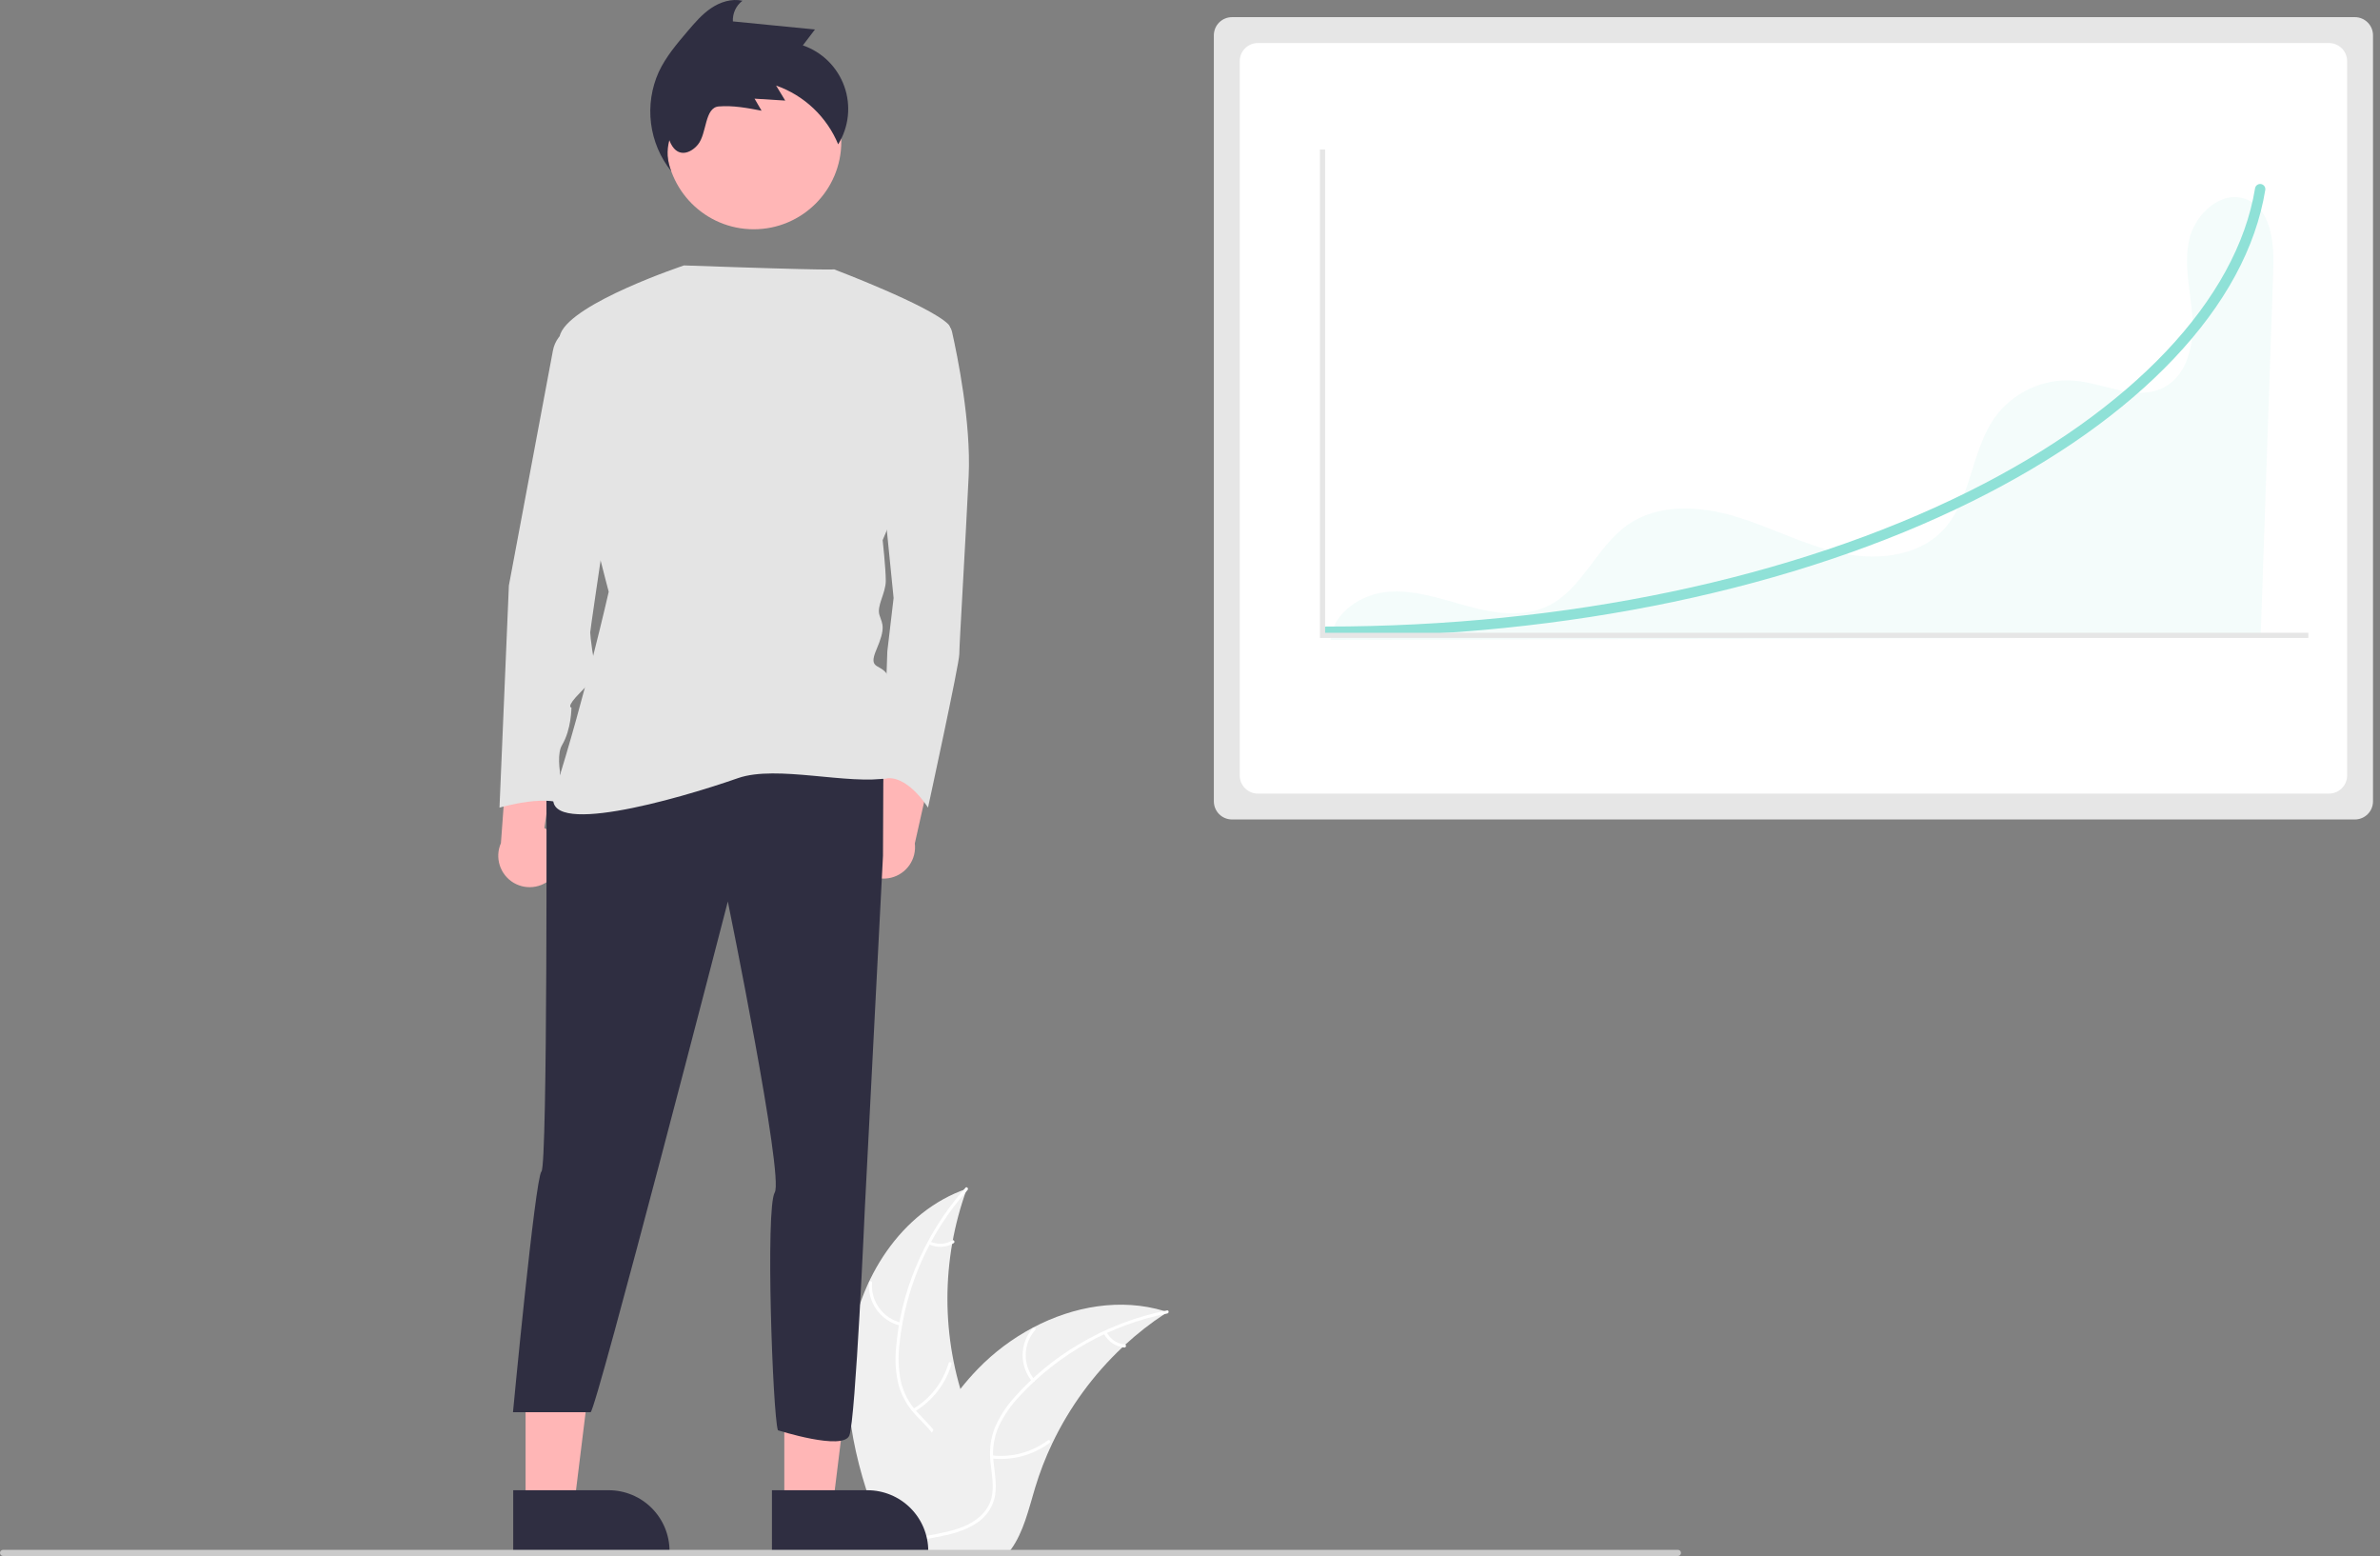 <svg width="306" height="200" viewBox="0 0 306 200" fill="none" xmlns="http://www.w3.org/2000/svg">
<rect x="0" y="0" width="306" height="200" fill="#808080" stroke="none"/>
<g clip-path="url(#clip0_8_21)">
<path d="M109.247 173.298C110.35 164.423 115.851 155.679 124.315 152.791C120.977 161.926 120.977 171.947 124.317 181.081C125.617 184.599 127.43 188.377 126.207 191.922C125.446 194.128 123.584 195.816 121.502 196.872C119.42 197.927 117.11 198.43 114.829 198.923L114.38 199.295C110.759 191.117 108.143 182.173 109.247 173.298Z" fill="#F0F0F0"/>
<path d="M124.399 152.959C119.47 158.482 116.406 165.417 115.643 172.78C115.451 174.362 115.509 175.965 115.816 177.529C116.164 179.043 116.911 180.436 117.979 181.564C118.954 182.635 120.076 183.618 120.774 184.908C121.121 185.573 121.324 186.305 121.369 187.054C121.413 187.803 121.299 188.554 121.034 189.256C120.418 191.023 119.204 192.463 117.967 193.83C116.595 195.348 115.145 196.903 114.562 198.915C114.491 199.159 114.117 199.035 114.187 198.791C115.202 195.29 118.601 193.302 120.222 190.148C120.978 188.677 121.295 186.969 120.586 185.416C119.966 184.057 118.811 183.043 117.814 181.966C116.756 180.882 115.979 179.554 115.552 178.1C115.166 176.557 115.046 174.959 115.197 173.376C115.48 169.805 116.322 166.301 117.693 162.992C119.236 159.207 121.416 155.713 124.138 152.663C124.306 152.474 124.566 152.771 124.399 152.959Z" fill="white"/>
<path d="M115.749 170.395C114.531 170.099 113.458 169.38 112.721 168.366C111.985 167.352 111.632 166.109 111.727 164.86C111.747 164.607 112.141 164.626 112.121 164.879C112.03 166.043 112.359 167.2 113.047 168.143C113.735 169.086 114.737 169.752 115.873 170.02C116.12 170.079 115.995 170.453 115.749 170.395Z" fill="white"/>
<path d="M117.413 181.086C119.613 179.772 121.237 177.678 121.961 175.22C122.033 174.976 122.407 175.1 122.336 175.344C121.577 177.9 119.883 180.076 117.591 181.438C117.372 181.567 117.196 181.214 117.413 181.086Z" fill="white"/>
<path d="M119.602 159.58C120.05 159.793 120.543 159.891 121.037 159.866C121.532 159.841 122.013 159.693 122.437 159.436C122.653 159.304 122.829 159.657 122.614 159.788C122.145 160.07 121.613 160.232 121.067 160.261C120.52 160.29 119.975 160.185 119.479 159.954C119.43 159.936 119.39 159.901 119.367 159.855C119.343 159.808 119.339 159.755 119.353 159.705C119.37 159.656 119.405 159.615 119.452 159.591C119.498 159.568 119.552 159.564 119.602 159.58Z" fill="white"/>
<path d="M150.114 168.643C149.981 168.729 149.848 168.816 149.715 168.905C147.932 170.078 146.248 171.393 144.678 172.838C144.555 172.947 144.432 173.06 144.312 173.174C140.568 176.695 137.51 180.881 135.294 185.519C134.414 187.365 133.675 189.276 133.085 191.234C132.27 193.939 131.601 196.936 129.988 199.148C129.822 199.381 129.642 199.603 129.449 199.813H114.868C114.835 199.797 114.802 199.784 114.768 199.767L114.186 199.794C114.21 199.69 114.236 199.584 114.259 199.481C114.273 199.421 114.289 199.361 114.303 199.301C114.313 199.261 114.323 199.221 114.329 199.185C114.333 199.171 114.336 199.158 114.339 199.148C114.346 199.112 114.356 199.078 114.363 199.045C114.509 198.45 114.66 197.854 114.815 197.259C114.815 197.255 114.815 197.255 114.818 197.252C116.013 192.718 117.596 188.243 119.808 184.152C119.875 184.028 119.941 183.902 120.014 183.779C121.022 181.94 122.178 180.187 123.471 178.536C124.182 177.635 124.938 176.77 125.736 175.945C127.803 173.817 130.192 172.027 132.815 170.642C138.045 167.881 144.1 166.823 149.688 168.51C149.831 168.553 149.971 168.596 150.114 168.643Z" fill="#F0F0F0"/>
<path d="M150.081 168.828C142.821 170.27 136.199 173.963 131.157 179.383C130.051 180.53 129.132 181.845 128.435 183.278C127.802 184.696 127.559 186.259 127.734 187.802C127.867 189.245 128.171 190.705 127.951 192.155C127.828 192.895 127.55 193.601 127.134 194.226C126.719 194.852 126.176 195.382 125.541 195.783C123.986 196.823 122.149 197.242 120.339 197.589C118.329 197.974 116.236 198.343 114.558 199.598C114.355 199.751 114.131 199.426 114.334 199.274C117.252 197.09 121.163 197.549 124.356 196.007C125.845 195.287 127.127 194.114 127.496 192.447C127.819 190.99 127.507 189.484 127.359 188.024C127.167 186.521 127.346 184.993 127.881 183.575C128.502 182.111 129.368 180.763 130.442 179.589C132.817 176.908 135.599 174.618 138.686 172.801C142.198 170.708 146.042 169.231 150.051 168.435C150.299 168.385 150.328 168.779 150.081 168.828Z" fill="white"/>
<path d="M132.678 177.542C131.883 176.572 131.459 175.352 131.481 174.099C131.503 172.846 131.97 171.641 132.799 170.701C132.967 170.511 133.27 170.763 133.101 170.953C132.328 171.828 131.894 172.95 131.875 174.117C131.857 175.284 132.256 176.419 133.002 177.317C133.163 177.513 132.838 177.736 132.678 177.542Z" fill="white"/>
<path d="M127.57 187.08C130.117 187.355 132.674 186.661 134.732 185.135C134.936 184.983 135.16 185.307 134.957 185.459C132.812 187.043 130.149 187.76 127.499 187.467C127.247 187.439 127.318 187.052 127.57 187.08Z" fill="white"/>
<path d="M142.265 171.226C142.494 171.666 142.829 172.041 143.239 172.319C143.649 172.597 144.122 172.768 144.615 172.818C144.868 172.843 144.796 173.231 144.544 173.206C144 173.148 143.478 172.958 143.025 172.652C142.571 172.346 142.199 171.934 141.941 171.451C141.913 171.407 141.902 171.355 141.912 171.304C141.921 171.253 141.949 171.207 141.991 171.177C142.034 171.147 142.087 171.136 142.138 171.145C142.19 171.154 142.235 171.184 142.265 171.226Z" fill="white"/>
<path d="M158.395 2.205C157.778 2.206 157.186 2.452 156.749 2.888C156.313 3.325 156.067 3.917 156.066 4.534V103.003C156.067 103.621 156.313 104.213 156.749 104.649C157.186 105.086 157.778 105.331 158.395 105.332H302.772C303.39 105.331 303.982 105.086 304.418 104.649C304.855 104.213 305.1 103.621 305.101 103.003V4.534C305.1 3.917 304.855 3.325 304.418 2.888C303.982 2.452 303.39 2.206 302.772 2.205H158.395Z" fill="#E6E6E6"/>
<path d="M161.722 5.532C161.104 5.533 160.512 5.778 160.076 6.215C159.639 6.651 159.394 7.243 159.393 7.861V99.677C159.394 100.294 159.639 100.886 160.076 101.322C160.512 101.759 161.104 102.005 161.722 102.005H299.446C300.063 102.005 300.655 101.759 301.092 101.322C301.528 100.886 301.774 100.294 301.774 99.677V7.861C301.774 7.243 301.528 6.652 301.092 6.215C300.655 5.778 300.063 5.533 299.446 5.532H161.722Z" fill="white"/>
<path opacity="0.1" d="M288.796 25.61C285.629 24.373 282.214 27.474 281.472 30.793C280.73 34.11 281.679 37.542 281.889 40.935C282.098 44.329 281.208 48.269 278.18 49.816C274.699 51.595 270.615 49.283 266.722 48.93C264.778 48.776 262.827 49.117 261.051 49.922C259.275 50.726 257.731 51.968 256.566 53.531C253.355 57.937 253.518 64.334 249.718 68.243C246.416 71.639 241.036 72.081 236.417 71.031C231.798 69.981 227.553 67.699 223.011 66.354C218.469 65.009 213.212 64.728 209.32 67.428C205.257 70.246 203.449 75.77 198.989 77.905C195.835 79.415 192.102 78.839 188.727 77.925C185.352 77.011 181.948 75.778 178.464 76.071C174.98 76.365 171.348 78.769 171.072 82.254L290.653 81.92C291.196 66.136 291.739 50.353 292.282 34.569C292.4 31.14 291.992 26.858 288.796 25.61Z" fill="#8FE1D7"/>
<path d="M109.83 110.301C109.622 109.753 109.537 109.165 109.58 108.58C109.624 107.994 109.795 107.426 110.082 106.914C110.369 106.402 110.765 105.959 111.241 105.617C111.718 105.274 112.264 105.041 112.84 104.932L114.941 90.822L120.461 95.77L117.62 108.41C117.738 109.391 117.493 110.382 116.93 111.193C116.367 112.005 115.525 112.583 114.565 112.816C113.605 113.049 112.593 112.922 111.72 112.458C110.847 111.995 110.175 111.227 109.83 110.301Z" fill="#FFB6B6"/>
<path d="M71.31 112.443C71.668 111.979 71.921 111.441 72.049 110.868C72.177 110.296 72.178 109.702 72.052 109.129C71.926 108.555 71.676 108.017 71.319 107.551C70.963 107.085 70.508 106.703 69.988 106.432L72.072 92.319L65.353 95.452L64.404 108.373C64.006 109.278 63.954 110.297 64.257 111.237C64.561 112.177 65.198 112.974 66.049 113.476C66.901 113.977 67.906 114.149 68.876 113.959C69.845 113.769 70.712 113.229 71.31 112.443Z" fill="#FFB6B6"/>
<path d="M100.84 193.584L107.073 193.583L110.039 169.541L100.839 169.541L100.84 193.584Z" fill="#FFB6B6"/>
<path d="M99.25 191.549L111.526 191.548H111.526C113.601 191.548 115.591 192.373 117.058 193.84C118.525 195.307 119.349 197.296 119.349 199.371V199.625L99.251 199.626L99.25 191.549Z" fill="#2F2E41"/>
<path d="M67.574 193.584L73.807 193.583L76.772 169.541L67.573 169.541L67.574 193.584Z" fill="#FFB6B6"/>
<path d="M65.984 191.549L78.259 191.548H78.26C80.335 191.548 82.324 192.373 83.791 193.84C85.258 195.307 86.083 197.296 86.083 199.371V199.625L65.984 199.626L65.984 191.549Z" fill="#2F2E41"/>
<path d="M96.908 29.469C103.127 29.469 108.168 24.428 108.168 18.209C108.168 11.99 103.127 6.949 96.908 6.949C90.689 6.949 85.648 11.99 85.648 18.209C85.648 24.428 90.689 29.469 96.908 29.469Z" fill="#FFB6B6"/>
<path d="M70.253 99.388C70.253 99.388 70.419 149.774 69.615 150.579C68.811 151.383 65.955 181.517 65.955 181.517H75.935C76.601 181.517 93.578 115.875 93.578 115.875C93.578 115.875 100.816 151.264 99.61 153.275C98.403 155.286 99.344 181.644 100.012 183.838C100.012 183.838 108.398 186.522 109.202 184.511C110.006 182.5 111.198 155.236 111.198 155.236L113.527 109.993L113.578 98.181L70.253 99.388Z" fill="#2F2E41"/>
<path d="M116.5 41.479H120.98C121.31 41.478 121.629 41.59 121.886 41.796C122.144 42.002 122.323 42.288 122.395 42.61C123.087 45.671 124.868 54.349 124.543 61.184C124.141 69.629 123.337 82.9 123.337 84.106C123.337 85.312 119.315 103.811 119.315 103.811C119.315 103.811 116.55 99.267 113.509 100.132L114.087 83.704L114.892 76.867L113.685 64.803L116.5 41.479Z" fill="#E4E4E4"/>
<path d="M87.948 34.116C87.948 34.116 73.672 38.865 72.063 42.886C70.455 46.907 78.264 76.061 78.264 76.061C78.264 76.061 75.27 89.368 71.259 102.001C69.433 107.751 86.855 102.828 94.898 100.013C99.881 98.285 109.099 100.939 114.288 99.991C114.288 99.991 115.093 89.133 114.288 87.122C113.484 85.111 111.473 86.318 112.68 83.503C113.886 80.688 113.484 80.285 113.082 79.079C112.68 77.873 113.886 76.264 113.886 74.656C113.886 73.047 113.484 69.428 113.484 69.428C113.484 69.428 124.342 44.093 121.929 41.68C119.516 39.267 107.234 34.618 107.234 34.618C107.234 34.618 107.539 34.811 87.948 34.116Z" fill="#E4E4E4"/>
<path d="M74.677 41.479L73.249 42.193C72.693 42.471 72.209 42.874 71.834 43.37C71.46 43.866 71.206 44.442 71.091 45.053L65.428 75.259L64.221 103.811C64.221 103.811 71.058 101.8 73.068 103.811C73.068 103.811 71.058 97.779 72.264 95.768C73.471 93.757 73.471 90.942 73.471 90.942C73.471 90.942 72.666 90.942 74.677 88.932C76.688 86.921 77.09 86.117 76.688 85.715C76.286 85.312 75.883 81.693 75.883 81.291C75.883 80.889 79.905 53.945 79.905 53.945L74.677 41.479Z" fill="#E4E4E4"/>
<path d="M170.5 81.866C170.323 81.866 170.154 81.796 170.029 81.671C169.905 81.546 169.834 81.377 169.834 81.2C169.834 81.024 169.905 80.855 170.029 80.73C170.154 80.605 170.323 80.535 170.5 80.535C201.243 80.535 230.563 74.379 253.058 63.202C274.151 52.721 287.593 38.508 289.936 24.207C289.95 24.12 289.981 24.038 290.026 23.963C290.072 23.889 290.133 23.824 290.203 23.773C290.274 23.722 290.355 23.685 290.44 23.665C290.525 23.645 290.613 23.642 290.699 23.656C290.786 23.67 290.868 23.701 290.943 23.747C291.017 23.793 291.082 23.853 291.133 23.924C291.184 23.995 291.221 24.075 291.241 24.16C291.261 24.245 291.264 24.334 291.249 24.42L291.249 24.422C290.032 31.851 286.081 39.138 279.507 46.081C273.024 52.928 264.324 59.09 253.65 64.394C230.975 75.661 201.445 81.866 170.5 81.866Z" fill="#8FE1D7"/>
<path d="M296.785 82H169.706V19.217H170.371V81.335H296.785V82Z" fill="#E6E6E6"/>
<path d="M86.295 22.002C85.78 20.739 85.698 19.341 86.059 18.026C86.979 20.466 88.807 19.721 89.738 18.577C90.906 17.142 90.569 13.829 92.413 13.681C94.257 13.532 96.1 13.881 97.917 14.229C97.616 13.713 97.315 13.198 97.014 12.682C98.328 12.764 99.643 12.845 100.957 12.927C100.566 12.283 100.174 11.639 99.783 10.996C101.57 11.623 103.204 12.621 104.579 13.922C105.955 15.224 107.041 16.801 107.766 18.55C108.447 17.447 108.872 16.204 109.008 14.914C109.144 13.624 108.989 12.32 108.553 11.099C108.116 9.878 107.411 8.77 106.489 7.858C105.566 6.947 104.451 6.254 103.224 5.832C103.743 5.152 104.261 4.472 104.779 3.791L94.227 2.75C94.201 2.241 94.299 1.734 94.513 1.272C94.727 0.81 95.05 0.407 95.455 0.098C94.073 -0.214 92.607 0.254 91.433 1.046C90.259 1.838 89.325 2.931 88.407 4.01C87.016 5.643 85.609 7.302 84.699 9.244C83.766 11.312 83.421 13.597 83.702 15.848C83.984 18.099 84.881 20.228 86.295 22.002ZM86.422 17.047L86.423 17.047L86.433 17.045L86.422 17.047Z" fill="#2F2E41"/>
<path d="M215.729 200H0.396C0.291 200 0.191 199.958 0.117 199.884C0.043 199.809 0.001 199.709 0.001 199.604C0.001 199.499 0.043 199.398 0.117 199.324C0.191 199.25 0.291 199.208 0.396 199.208H215.729C215.834 199.208 215.935 199.25 216.009 199.324C216.083 199.398 216.124 199.499 216.124 199.604C216.124 199.709 216.083 199.809 216.009 199.884C215.935 199.958 215.834 200 215.729 200Z" fill="#CACACA"/>
</g>
<defs>
<clipPath id="clip0_8_21">
<rect width="305.101" height="200" fill="white"/>
</clipPath>
</defs>
</svg>
